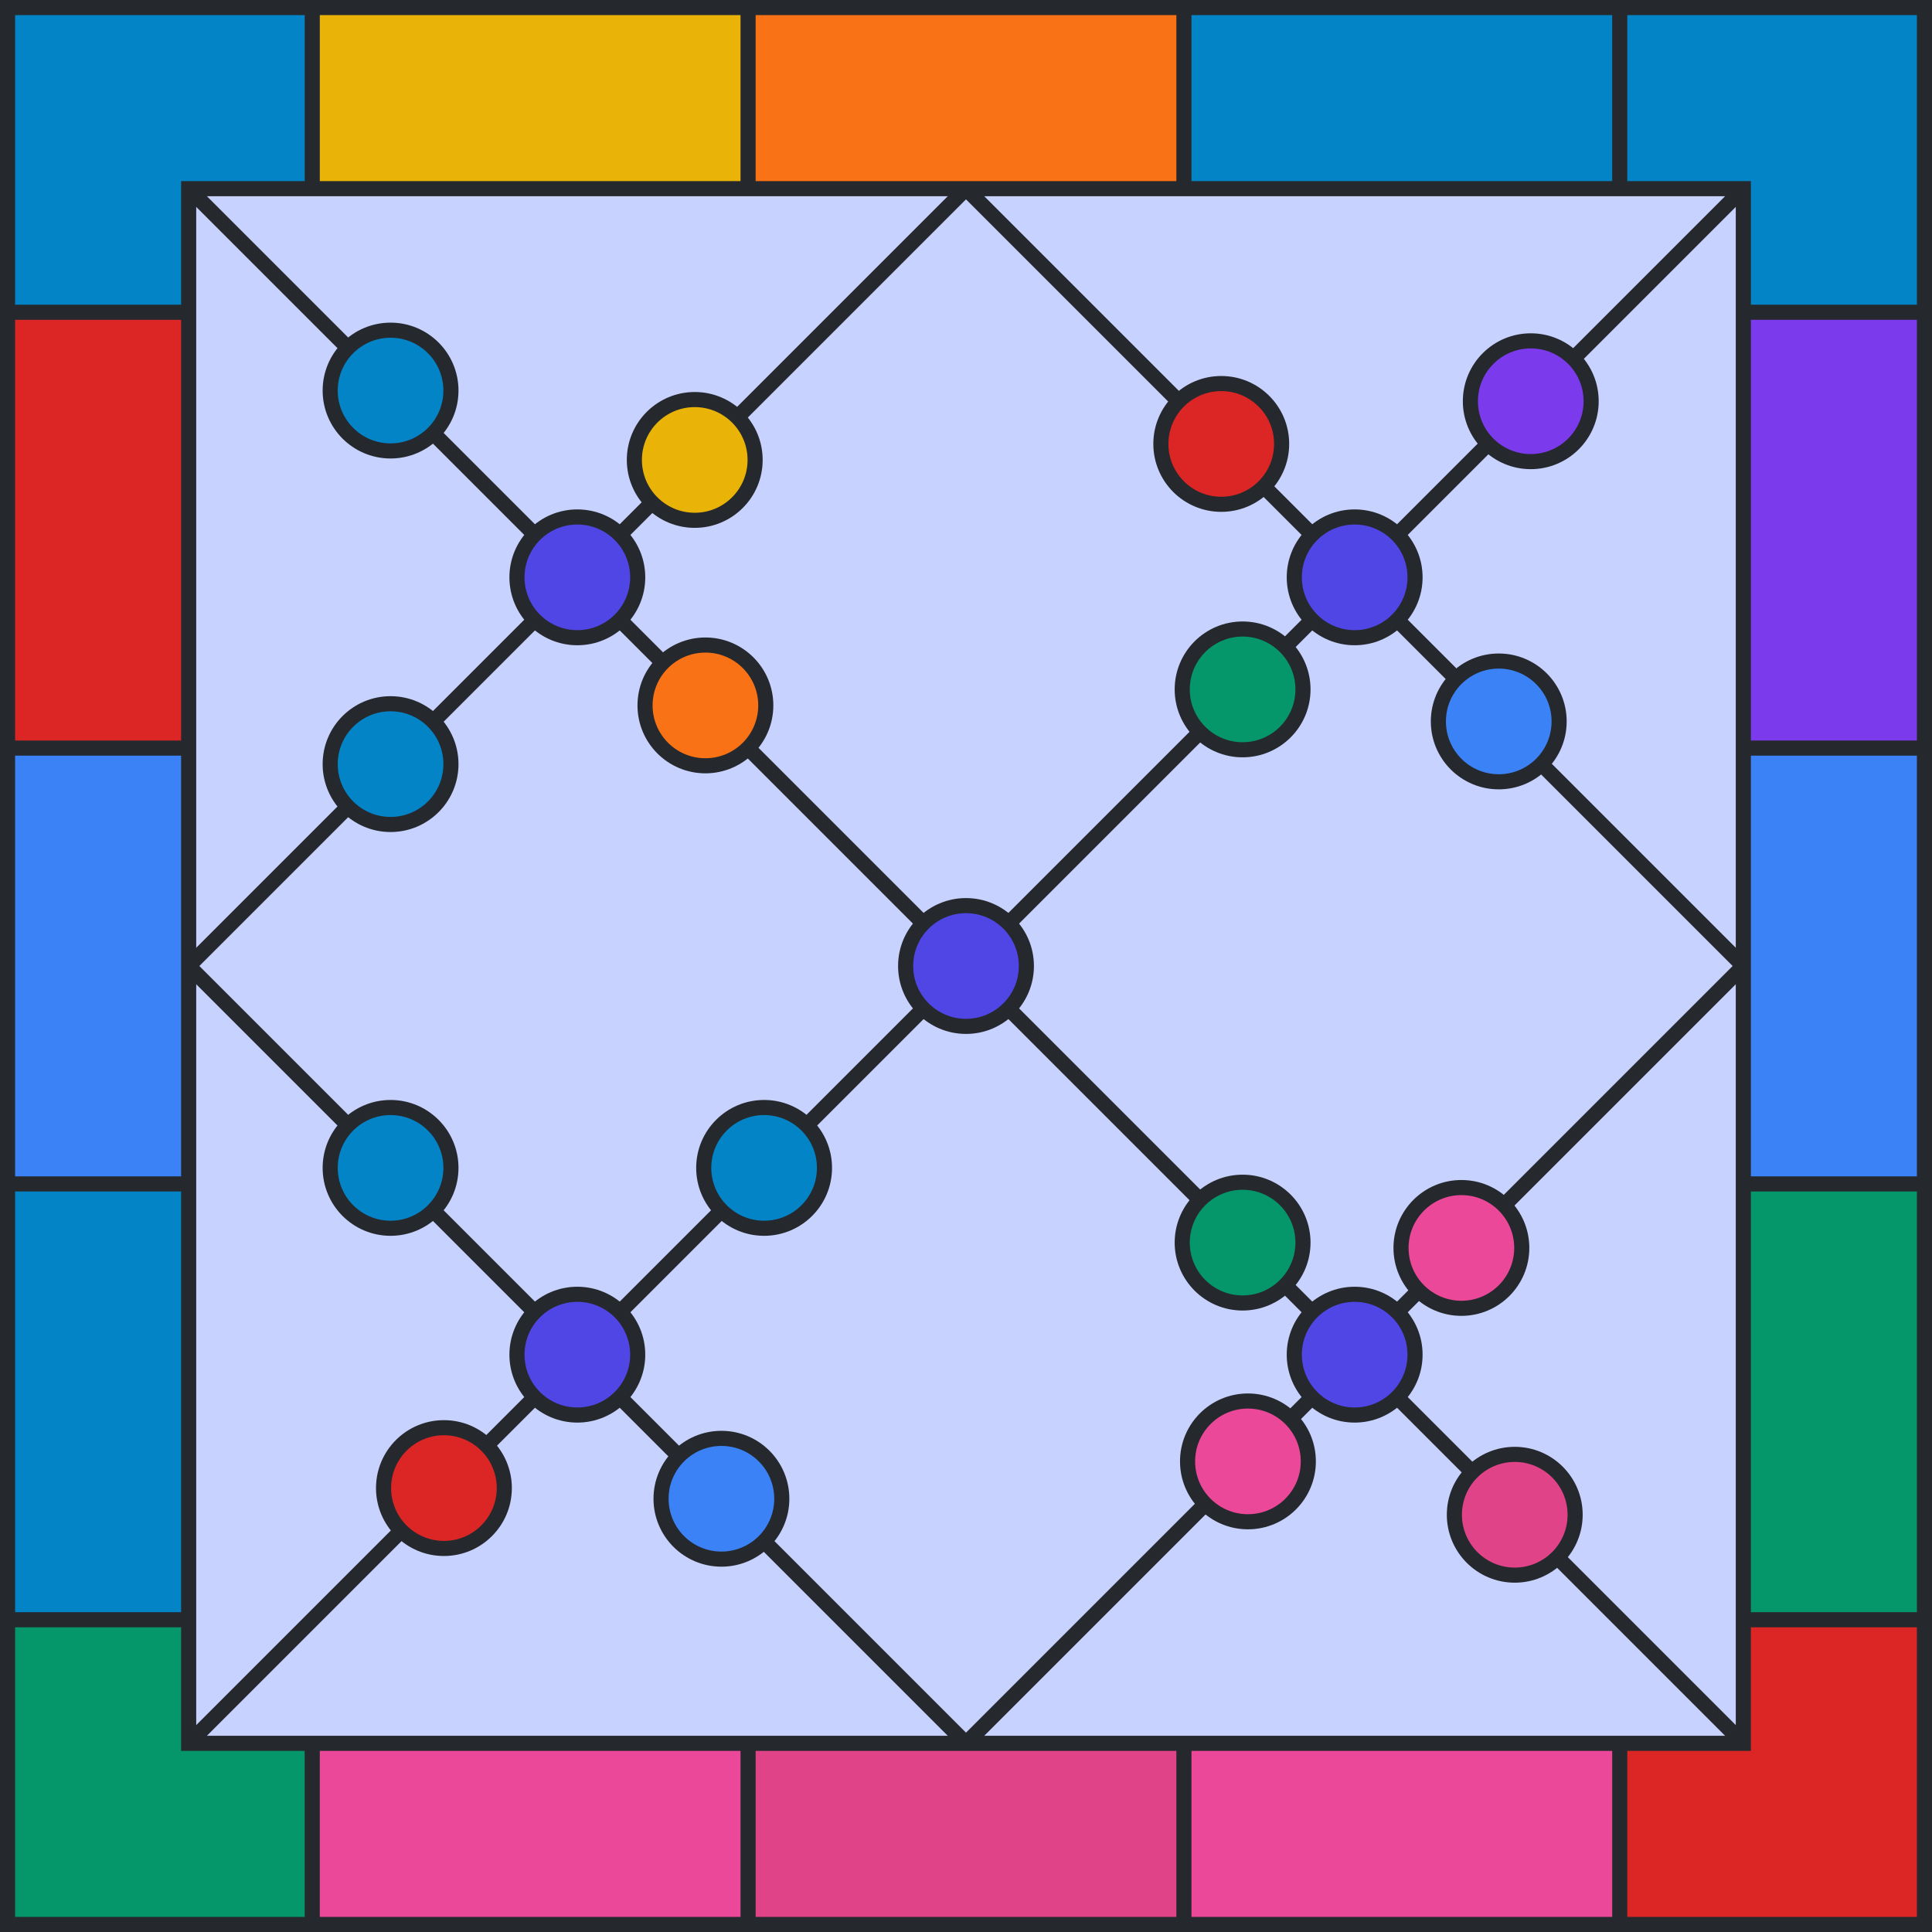 <svg viewBox="0 0 512 512" height="512" width="512" xmlns="http://www.w3.org/2000/svg" xmlns:xlink="http://www.w3.org/1999/xlink"><rect x="0" y="0" width="512" height="512" fill="#c7d2fe"></rect><path d="M 82.75 25 L 198.25 25" stroke-width="50" stroke="#EAB308" fill="none"></path><path d="M 198.25 25 L 313.75 25" stroke-width="50" stroke="#F97316" fill="none"></path><path d="M 313.75 25 L 429.25 25" stroke-width="50" stroke="#0284C7" fill="none"></path><path d="M 429.25 25 L 487 25 L 487 82.75" stroke-width="50" stroke="#0284C7" fill="none"></path><path d="M 487 82.75 L 487 198.25" stroke-width="50" stroke="#7C3AED" fill="none"></path><path d="M 487 198.25 L 487 313.75" stroke-width="50" stroke="#3B82F6" fill="none"></path><path d="M 487 313.75 L 487 429.25" stroke-width="50" stroke="#059669" fill="none"></path><path d="M 487 429.25 L 487 487 L 429.25 487" stroke-width="50" stroke="#DC2626" fill="none"></path><path d="M 429.25 487 L 313.75 487" stroke-width="50" stroke="#EC4899" fill="none"></path><path d="M 313.75 487 L 198.25 487" stroke-width="50" stroke="#E14389" fill="none"></path><path d="M 198.25 487 L 82.75 487" stroke-width="50" stroke="#EC4899" fill="none"></path><path d="M 82.75 487 L 25 487 L 25 429.25" stroke-width="50" stroke="#059669" fill="none"></path><path d="M 25 429.25 L 25 313.75" stroke-width="50" stroke="#0284C7" fill="none"></path><path d="M 25 313.75 L 25 198.25" stroke-width="50" stroke="#3B82F6" fill="none"></path><path d="M 25 198.25 L 25 82.75" stroke-width="50" stroke="#DC2626" fill="none"></path><path d="M 25 82.75 L 25 25 L 82.75 25" stroke-width="50" stroke="#0284C7" fill="none"></path><line x1="82.75" y1="0" x2="82.75" y2="50" stroke-width="4" stroke="#25282c"></line><line x1="198.25" y1="0" x2="198.25" y2="50" stroke-width="4" stroke="#25282c"></line><line x1="313.75" y1="0" x2="313.75" y2="50" stroke-width="4" stroke="#25282c"></line><line x1="429.25" y1="0" x2="429.25" y2="50" stroke-width="4" stroke="#25282c"></line><line x1="82.75" y1="462" x2="82.75" y2="512" stroke-width="4" stroke="#25282c"></line><line x1="198.25" y1="462" x2="198.25" y2="512" stroke-width="4" stroke="#25282c"></line><line x1="313.75" y1="462" x2="313.75" y2="512" stroke-width="4" stroke="#25282c"></line><line x1="429.25" y1="462" x2="429.25" y2="512" stroke-width="4" stroke="#25282c"></line><line x1="0" y1="82.75" x2="50" y2="82.75" stroke-width="4" stroke="#25282c"></line><line x1="0" y1="198.25" x2="50" y2="198.25" stroke-width="4" stroke="#25282c"></line><line x1="0" y1="313.75" x2="50" y2="313.75" stroke-width="4" stroke="#25282c"></line><line x1="0" y1="429.25" x2="50" y2="429.25" stroke-width="4" stroke="#25282c"></line><line x1="462" y1="82.75" x2="512" y2="82.75" stroke-width="4" stroke="#25282c"></line><line x1="462" y1="198.25" x2="512" y2="198.25" stroke-width="4" stroke="#25282c"></line><line x1="462" y1="313.75" x2="512" y2="313.75" stroke-width="4" stroke="#25282c"></line><line x1="462" y1="429.25" x2="512" y2="429.25" stroke-width="4" stroke="#25282c"></line><rect x="2" y="2" width="508" height="508" stroke-width="4" stroke="#25282c" fill="none"></rect><rect x="50" y="50" width="412" height="412" stroke-width="4" stroke="#25282c" fill="none"></rect><line x1="50" y1="50" x2="462" y2="462" stroke-width="4" stroke="#25282c"></line><line x1="50" y1="462" x2="462" y2="50" stroke-width="4" stroke="#25282c"></line><line x1="50" y1="256" x2="256" y2="50" stroke-width="4" stroke="#25282c"></line><line x1="256" y1="462" x2="462" y2="256" stroke-width="4" stroke="#25282c"></line><line x1="50" y1="256" x2="256" y2="462" stroke-width="4" stroke="#25282c"></line><line x1="256" y1="50" x2="462" y2="256" stroke-width="4" stroke="#25282c"></line><circle cx="184.113" cy="121.887" r="16" fill="#EAB308" stroke-width="4" stroke="#25282c"></circle><circle cx="186.941" cy="186.941" r="16" fill="#F97316" stroke-width="4" stroke="#25282c"></circle><circle cx="103.503" cy="202.497" r="16" fill="#0284C7" stroke-width="4" stroke="#25282c"></circle><circle cx="103.503" cy="103.503" r="16" fill="#0284C7" stroke-width="4" stroke="#25282c"></circle><circle cx="405.669" cy="106.331" r="16" fill="#7C3AED" stroke-width="4" stroke="#25282c"></circle><circle cx="397.184" cy="191.184" r="16" fill="#3B82F6" stroke-width="4" stroke="#25282c"></circle><circle cx="329.302" cy="182.698" r="16" fill="#059669" stroke-width="4" stroke="#25282c"></circle><circle cx="323.645" cy="117.645" r="16" fill="#DC2626" stroke-width="4" stroke="#25282c"></circle><circle cx="387.284" cy="330.716" r="16" fill="#EC4899" stroke-width="4" stroke="#25282c"></circle><circle cx="401.426" cy="401.426" r="16" fill="#E14389" stroke-width="4" stroke="#25282c"></circle><circle cx="330.716" cy="387.284" r="16" fill="#EC4899" stroke-width="4" stroke="#25282c"></circle><circle cx="329.302" cy="329.302" r="16" fill="#059669" stroke-width="4" stroke="#25282c"></circle><circle cx="202.497" cy="309.503" r="16" fill="#0284C7" stroke-width="4" stroke="#25282c"></circle><circle cx="191.184" cy="397.184" r="16" fill="#3B82F6" stroke-width="4" stroke="#25282c"></circle><circle cx="117.645" cy="394.355" r="16" fill="#DC2626" stroke-width="4" stroke="#25282c"></circle><circle cx="103.503" cy="309.503" r="16" fill="#0284C7" stroke-width="4" stroke="#25282c"></circle><circle r="16" cx="153" cy="153" stroke-width="4" stroke="#25282c" fill="#4f46e5"></circle><circle r="16" cx="359" cy="153" stroke-width="4" stroke="#25282c" fill="#4f46e5"></circle><circle r="16" cx="359" cy="359" stroke-width="4" stroke="#25282c" fill="#4f46e5"></circle><circle r="16" cx="153" cy="359" stroke-width="4" stroke="#25282c" fill="#4f46e5"></circle><circle r="16" cx="256" cy="256" stroke-width="4" stroke="#25282c" fill="#4f46e5"></circle></svg>